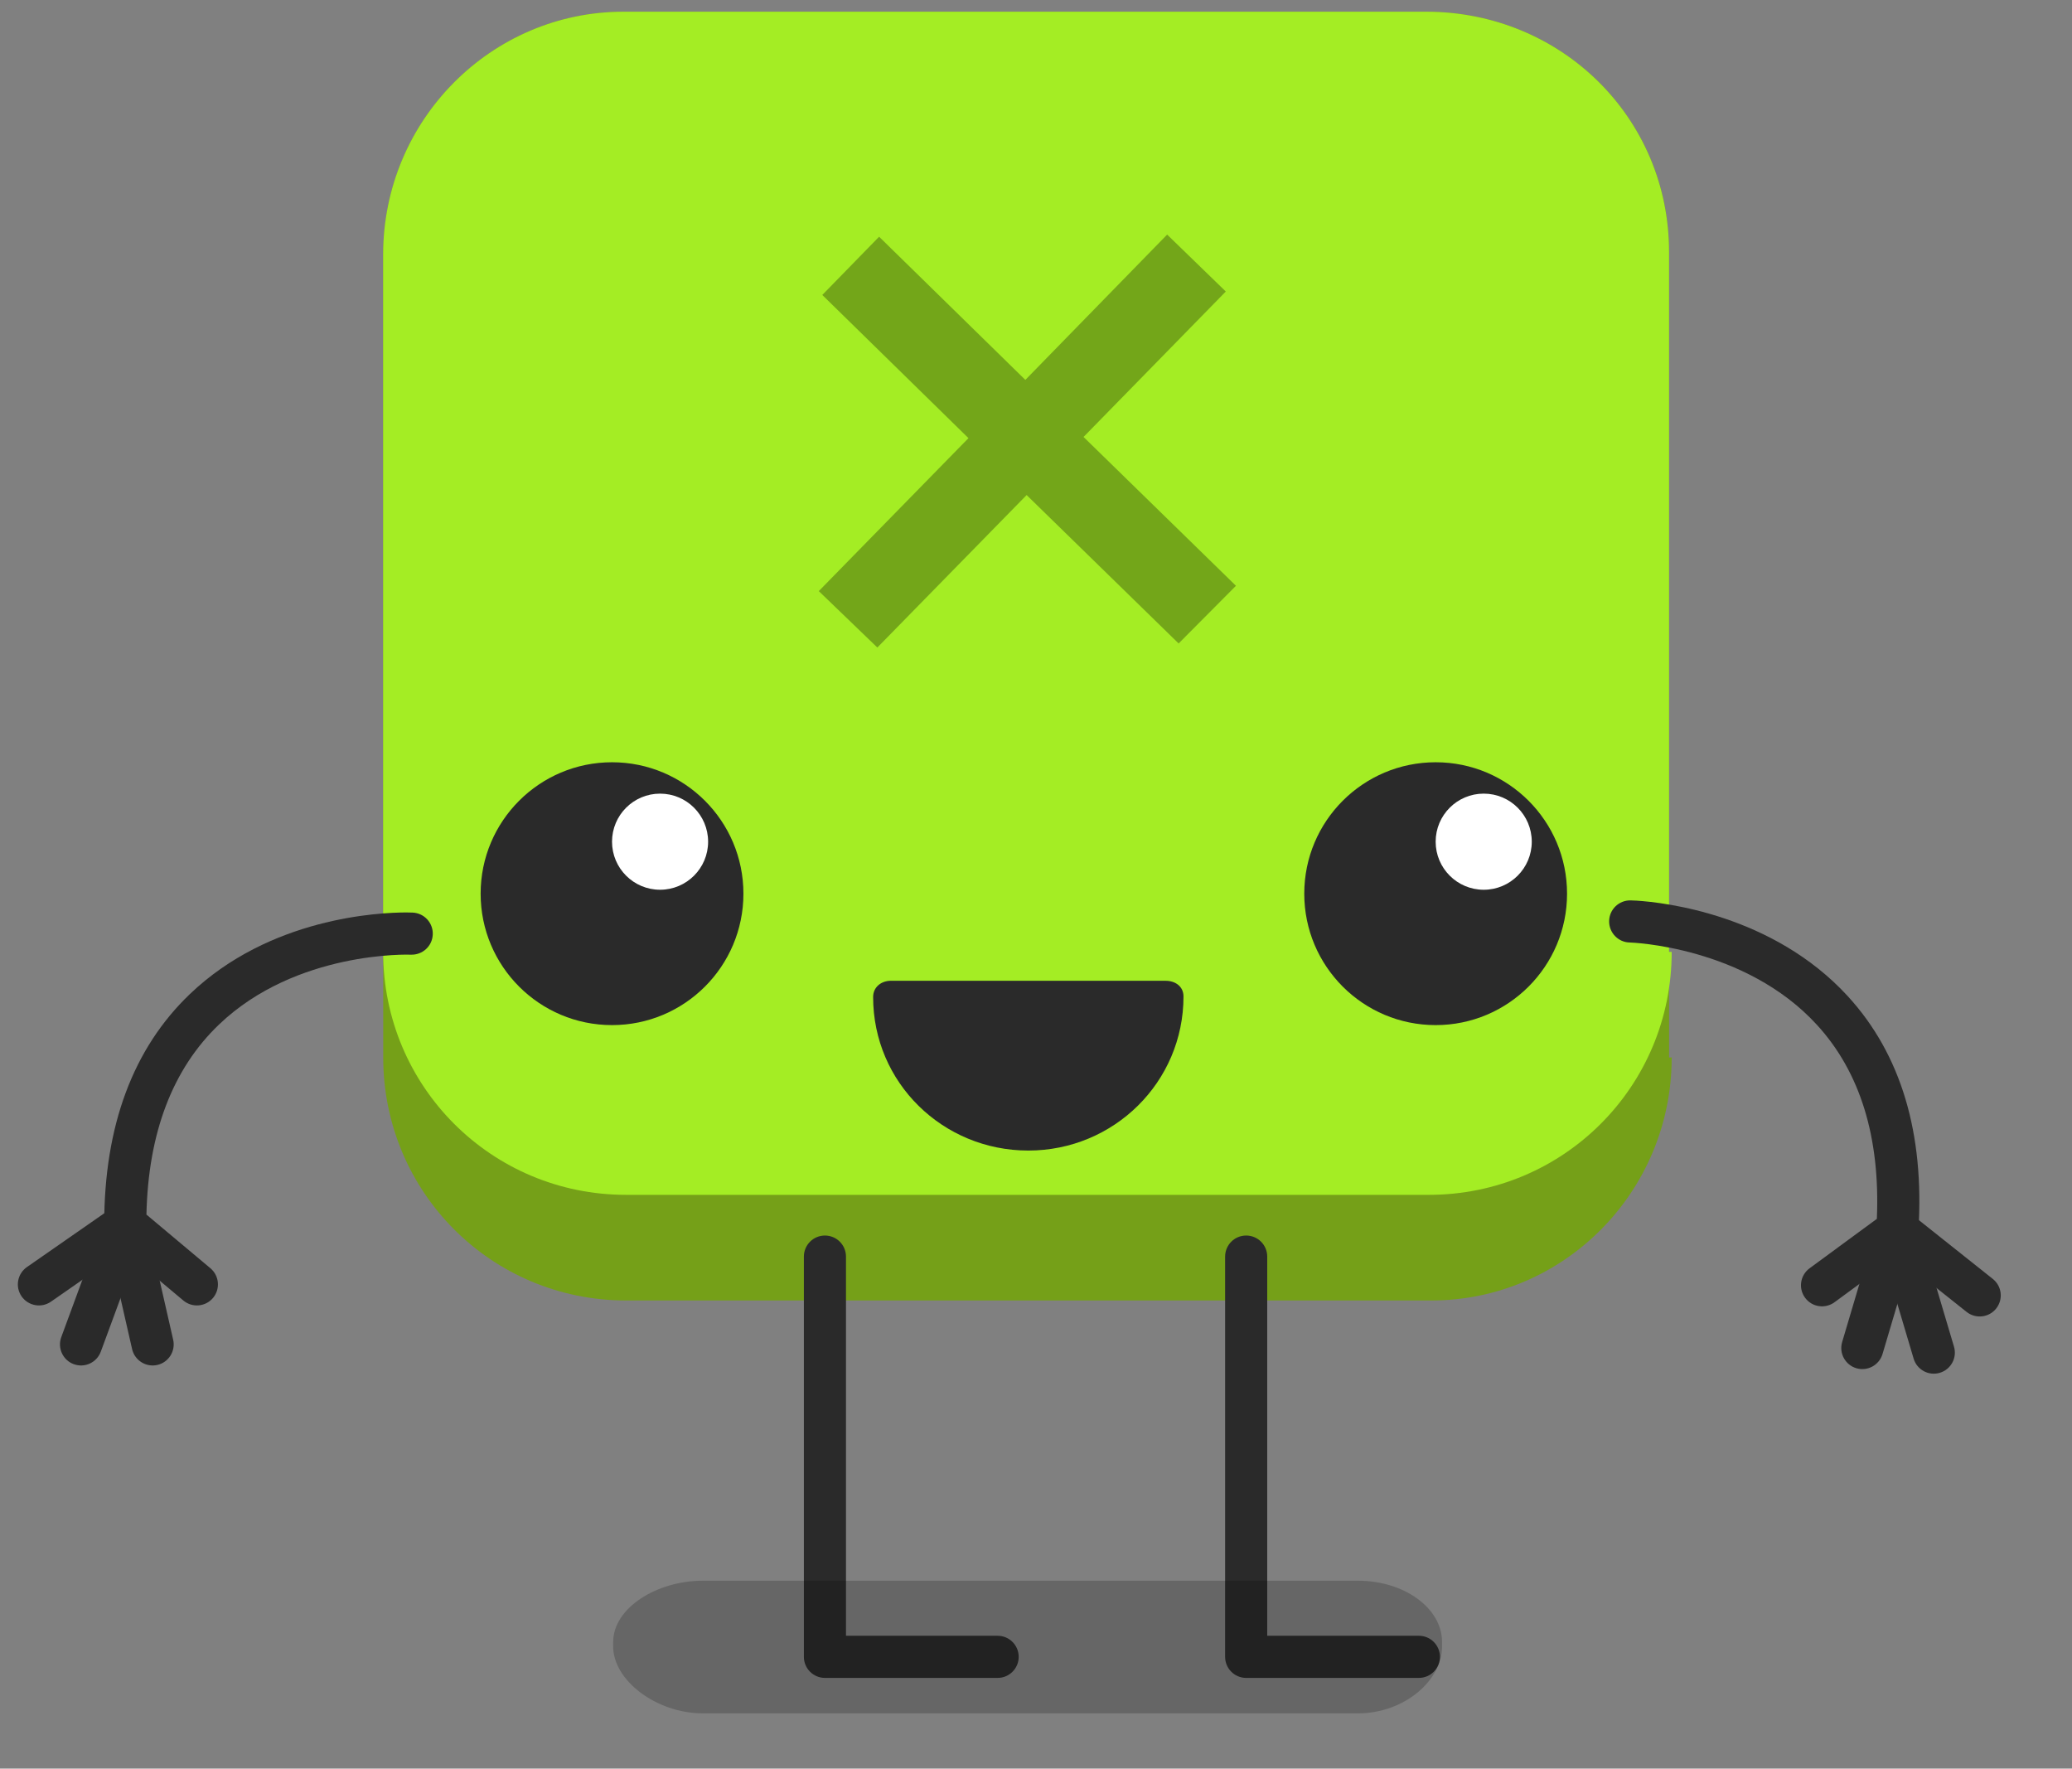 <?xml version="1.0" encoding="utf-8"?>
<!-- Generator: Adobe Illustrator 16.0.0, SVG Export Plug-In . SVG Version: 6.00 Build 0)  -->
<!DOCTYPE svg PUBLIC "-//W3C//DTD SVG 1.1//EN" "http://www.w3.org/Graphics/SVG/1.1/DTD/svg11.dtd">
<svg version="1.1" id="Capa_1" xmlns="http://www.w3.org/2000/svg" xmlns:xlink="http://www.w3.org/1999/xlink" x="0px" y="0px"
	 width="187.48px" height="160px" viewBox="0 0 187.48 160" enable-background="new 0 0 187.48 160" xml:space="preserve">
<rect x="0" y="0" width="187.48" height="160" fill="#808080" stroke="none"/>
<g>
	<g>
		<path fill="#75A018" d="M151.26,95.662c0,12.188-9.798,21.986-21.742,21.986h-0.233h-72.63c-12.181,0-21.98-9.799-21.98-21.986
			l0,0V23.038c0-12.179,9.792-21.976,21.74-21.976l0,0h72.633c12.18,0,21.977,9.558,21.977,21.739c0,0,0,0,0,0.237v72.625
			L151.26,95.662L151.26,95.662z"/>
		<path fill="#A4ED24" d="M151.26,86.113c0,12.174-9.798,21.979-21.979,21.979l0,0H56.648c-12.18,0-21.98-9.806-21.98-21.979l0,0
			V23.038c0-12.179,9.797-21.978,21.741-21.978l0,0h72.633c12.182,0,21.977,9.551,21.977,21.741c0,0,0,0,0,0.237v63.075H151.26z"/>
		<g opacity="0.3">
			<path d="M110.914,26.372L98.042,39.529l13.791,13.464l-5.188,5.218L92.892,44.785L79.385,58.579l-5.299-5.105l13.544-13.838
				L74.403,26.684l5.141-5.269l13.232,12.951l12.831-13.145L110.914,26.372z"/>
		</g>
		<g>
			<g>
				<circle fill="#2A2A2A" cx="129.902" cy="80.847" r="11.889"/>
				<circle fill="#FFFFFF" cx="134.25" cy="76.144" r="4.348"/>
			</g>
			<g>
				<circle fill="#2A2A2A" cx="55.378" cy="80.847" r="11.889"/>
				<circle fill="#FFFFFF" cx="59.725" cy="76.144" r="4.347"/>
			</g>
			<path fill="#2A2A2A" d="M105.466,88.727c0.896,0,1.62,0.523,1.62,1.418c0,7.742-6.298,13.94-14.041,13.94
				c-7.742,0-14.042-6.147-14.042-13.89c0-0.896,0.728-1.471,1.621-1.471h24.842V88.727z"/>
		</g>
	</g>
	<g>
		<g>
			<path fill="#2A2A2A" d="M72.737,149.887v-36.21c0-1.051,0.853-1.905,1.905-1.905c1.052,0,1.905,0.854,1.905,1.905v34.304h13.722
				c1.052,0,1.905,0.853,1.905,1.906c0,1.051-0.853,1.905-1.905,1.905H74.642C73.59,151.792,72.737,150.938,72.737,149.887z"/>
			<path fill="#2A2A2A" d="M110.852,149.887v-36.21c0-1.051,0.852-1.905,1.905-1.905c1.053,0,1.905,0.854,1.905,1.905v34.304h13.722
				c1.053,0,1.906,0.853,1.906,1.906c0,1.051-0.854,1.905-1.906,1.905h-15.627C111.704,151.792,110.852,150.938,110.852,149.887z"/>
		</g>
		<g>
			<path fill="#2A2A2A" d="M36.77,82.545c-2.479,0-12.352,0.458-19.595,7.389c-5.141,4.918-7.746,11.926-7.746,20.824
				c0,0.563,0.248,1.1,0.681,1.461l6.479,5.432c0.809,0.677,2.01,0.57,2.686-0.235c0.676-0.808,0.569-2.008-0.237-2.685
				l-5.788-4.854c0.162-7.396,2.367-13.176,6.562-17.189c7.002-6.698,17.259-6.33,17.357-6.323c1.064,0.036,1.942-0.769,1.988-1.82
				c0.047-1.051-0.768-1.94-1.819-1.987C37.282,82.553,37.085,82.545,36.77,82.545z"/>
			<path fill="#2A2A2A" d="M11.335,108.852c-0.14,0-0.283,0.017-0.425,0.049c-1.026,0.233-1.668,1.256-1.435,2.281l2.478,10.863
				c0.234,1.025,1.257,1.668,2.281,1.436c1.026-0.233,1.669-1.256,1.435-2.282l-2.477-10.863
				C12.99,109.451,12.205,108.852,11.335,108.852z"/>
			<path fill="#2A2A2A" d="M11.334,108.852c-0.775,0-1.505,0.479-1.789,1.248l-4.001,10.863c-0.363,0.988,0.143,2.083,1.129,2.447
				c0.99,0.363,2.083-0.143,2.447-1.13l4.002-10.863c0.364-0.987-0.142-2.083-1.129-2.446
				C11.775,108.891,11.552,108.852,11.334,108.852z"/>
			<path fill="#2A2A2A" d="M11.332,108.852c-0.375,0-0.754,0.111-1.085,0.342l-7.813,5.433c-0.864,0.603-1.078,1.789-0.478,2.653
				c0.602,0.861,1.789,1.076,2.653,0.477l7.813-5.433c0.863-0.601,1.077-1.788,0.478-2.652
				C12.528,109.139,11.935,108.852,11.332,108.852z"/>
		</g>
		<g>
			<path fill="#2A2A2A" d="M148.105,81.479c-0.314-0.02-0.511-0.024-0.565-0.025c-1.051-0.021-1.921,0.814-1.942,1.865
				c-0.021,1.053,0.827,1.931,1.862,1.943l0,0c0.105,0.004,10.421,0.328,16.942,7.452c3.913,4.272,5.733,10.175,5.421,17.55
				l-6.088,4.471c-0.848,0.625-1.032,1.816-0.408,2.666c0.623,0.849,1.815,1.029,2.665,0.406l6.813-5.005
				c0.454-0.332,0.737-0.851,0.774-1.413c0.569-8.882-1.583-16.039-6.396-21.279C160.404,82.73,150.581,81.639,148.105,81.479z"/>
			<path fill="#2A2A2A" d="M171.801,109.365c-0.868-0.057-1.691,0.492-1.948,1.359l-3.17,10.683c-0.3,1.009,0.274,2.069,1.284,2.37
				c1.01,0.297,2.067-0.277,2.369-1.287l3.169-10.68c0.3-1.01-0.273-2.07-1.282-2.371
				C172.08,109.398,171.938,109.374,171.801,109.365z"/>
			<path fill="#2A2A2A" d="M171.801,109.365c-0.217-0.016-0.442,0.011-0.665,0.076c-1.01,0.3-1.584,1.359-1.284,2.369l3.298,11.098
				c0.299,1.01,1.357,1.583,2.368,1.283c1.008-0.299,1.585-1.36,1.283-2.369l-3.297-11.098
				C173.271,109.938,172.574,109.415,171.801,109.365z"/>
			<path fill="#2A2A2A" d="M171.802,109.366c-0.602-0.039-1.213,0.207-1.614,0.716c-0.655,0.824-0.52,2.021,0.305,2.677l7.449,5.923
				c0.825,0.654,2.024,0.52,2.678-0.307c0.655-0.824,0.52-2.021-0.307-2.677l-7.448-5.923
				C172.549,109.525,172.177,109.391,171.802,109.366z"/>
		</g>
	</g>
	<path opacity="0.2" enable-background="new    " d="M130.48,148.955c0,3.063-3.412,6.045-7.619,6.045H63.6
		c-4.208,0-8.119-2.982-8.119-6.045v-0.41c0-3.063,3.911-5.545,8.119-5.545h59.262c4.207,0,7.619,2.482,7.619,5.545L130.48,148.955
		L130.48,148.955z"/>
</g>
</svg>
